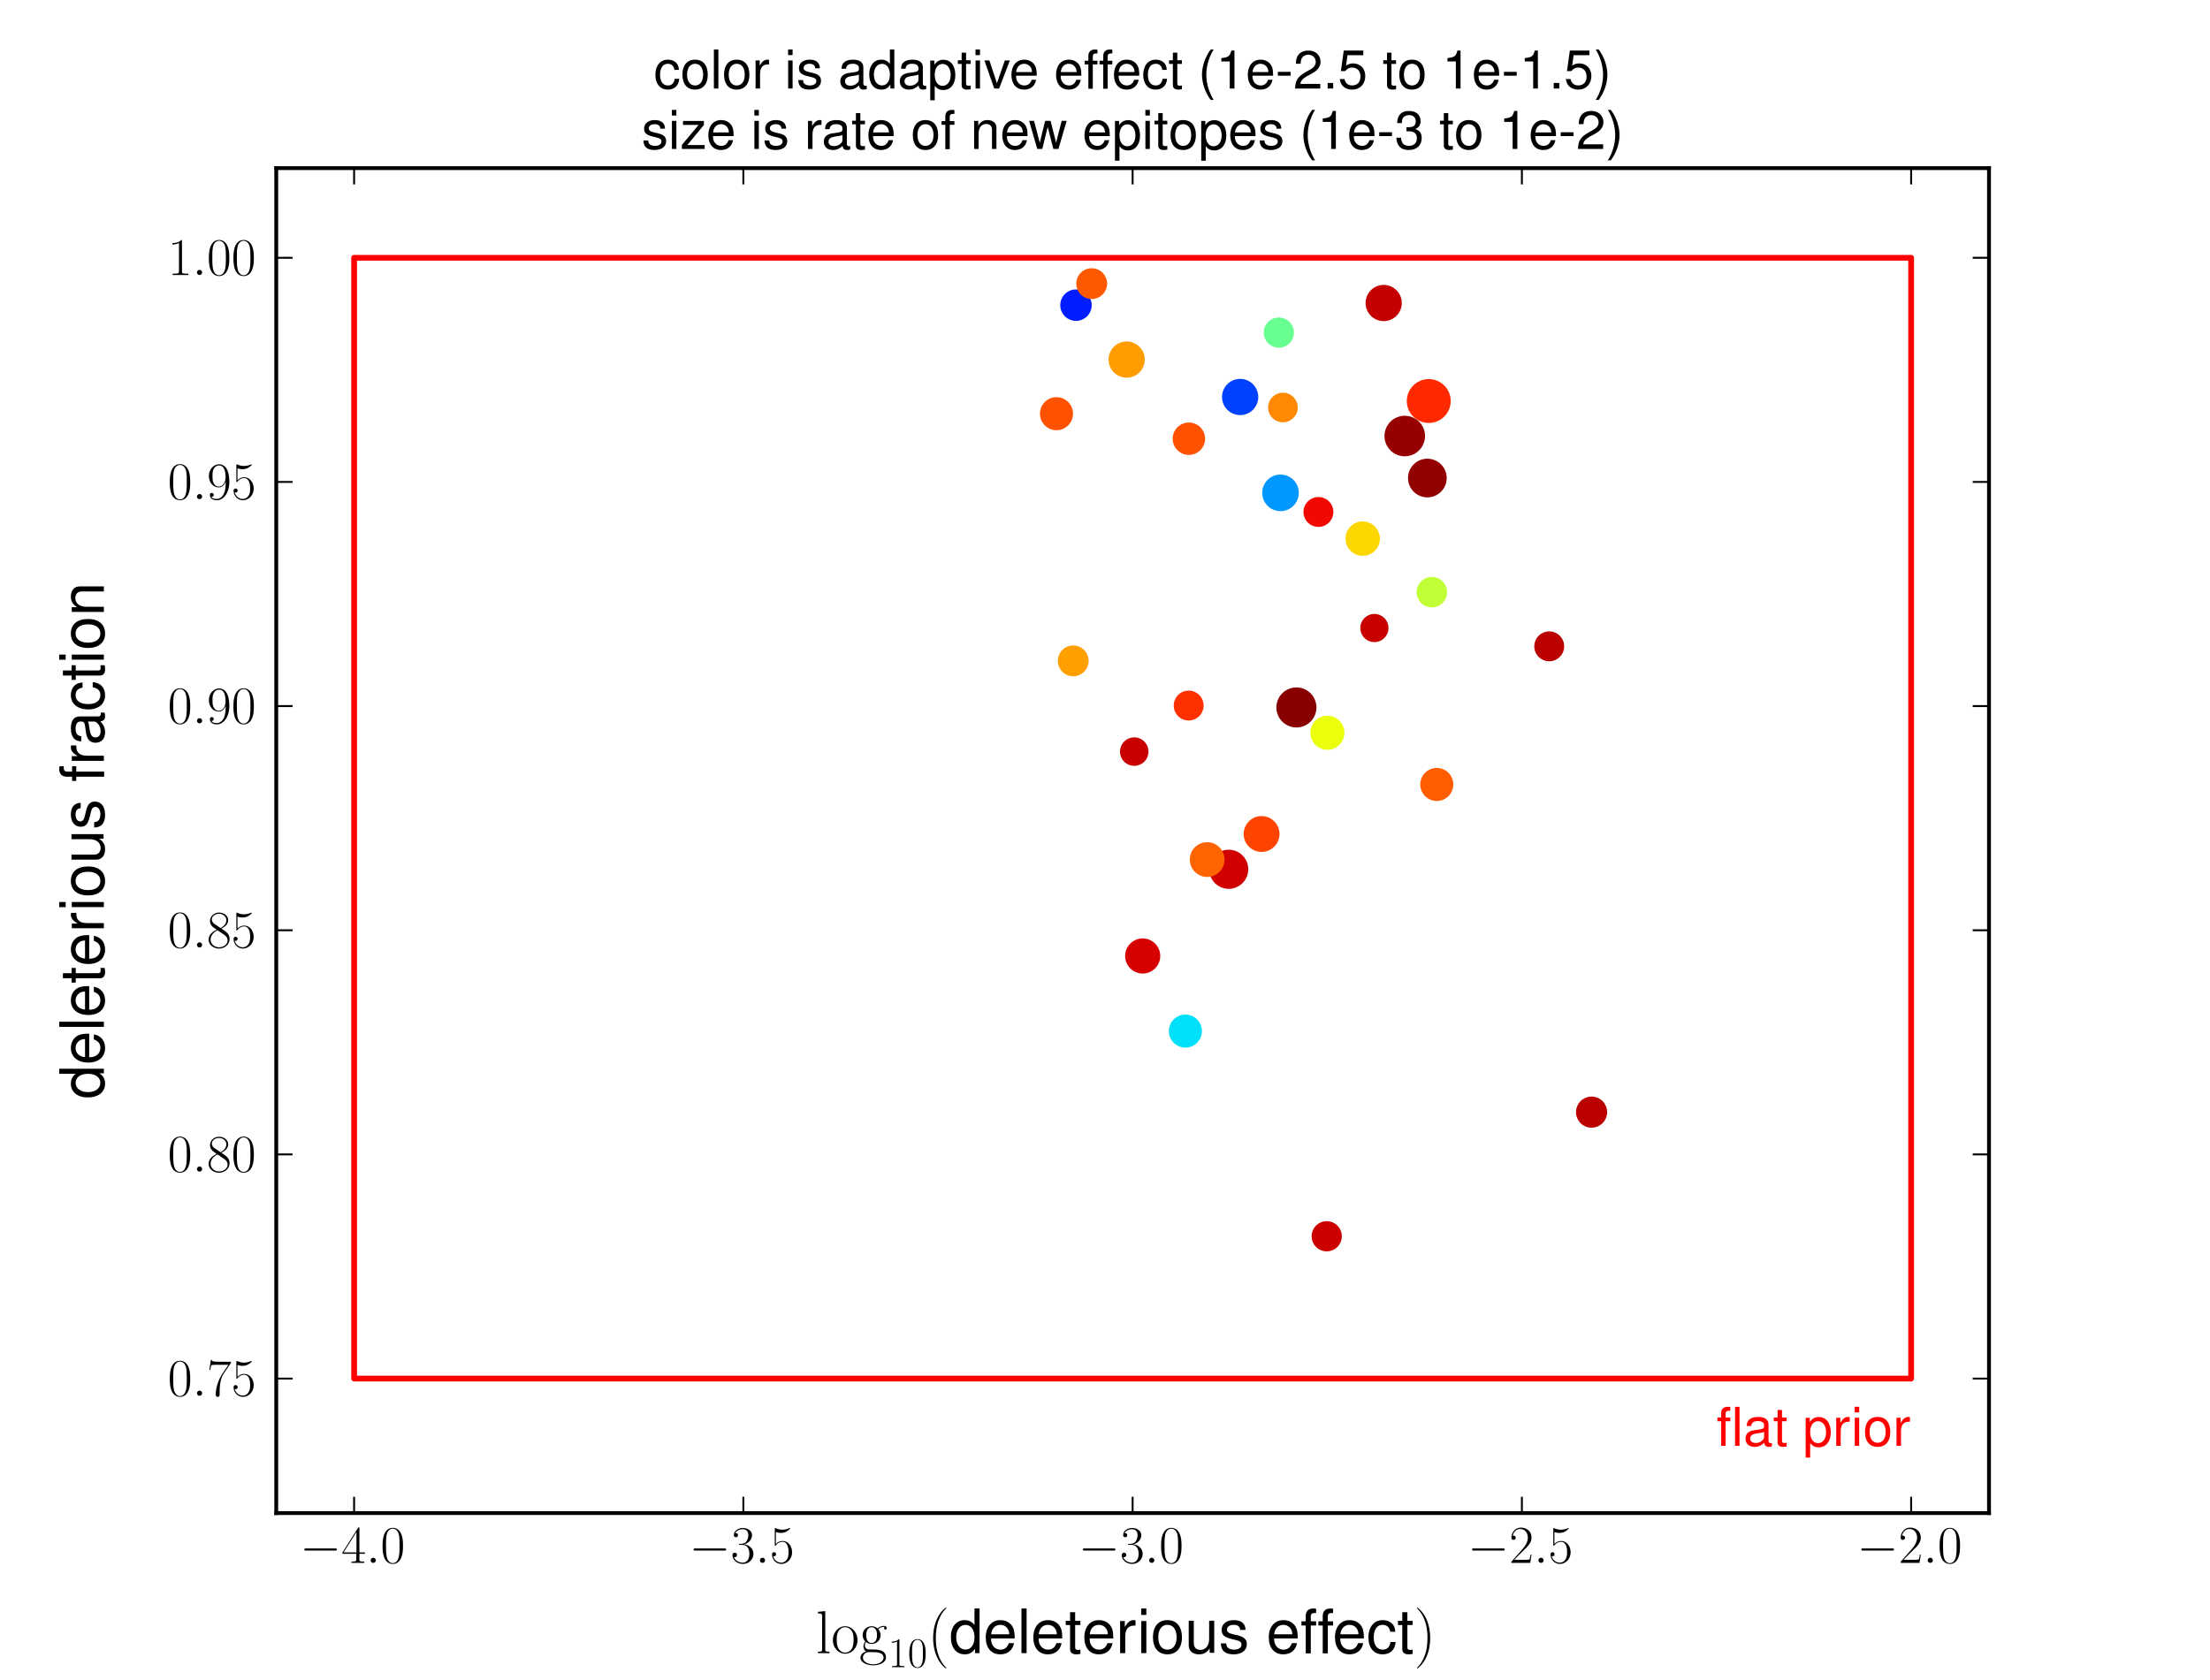 <?xml version="1.0" encoding="utf-8" standalone="no"?>
<!DOCTYPE svg PUBLIC "-//W3C//DTD SVG 1.1//EN"
  "http://www.w3.org/Graphics/SVG/1.1/DTD/svg11.dtd">
<!-- Created with matplotlib (http://matplotlib.org/) -->
<svg height="438pt" version="1.1" viewBox="0 0 576 438" width="576pt" xmlns="http://www.w3.org/2000/svg" xmlns:xlink="http://www.w3.org/1999/xlink">
 <defs>
  <style type="text/css">
*{stroke-linecap:square;stroke-linejoin:round;}
  </style>
 </defs>
 <g id="figure_1">
  <g id="patch_1">
   <path d="
M0 438.3
L576 438.3
L576 0
L0 0
z
" style="fill:#ffffff;"/>
  </g>
  <g id="axes_1">
   <g id="patch_2">
    <path d="
M72 394.47
L518.4 394.47
L518.4 43.83
L72 43.83
z
" style="fill:#ffffff;"/>
   </g>
   <g id="PathCollection_1">
    <defs>
     <path d="
M0 5.223
C1.385 5.223 2.714 4.673 3.693 3.693
C4.673 2.714 5.223 1.385 5.223 0
C5.223 -1.385 4.673 -2.714 3.693 -3.693
C2.714 -4.673 1.385 -5.223 0 -5.223
C-1.385 -5.223 -2.714 -4.673 -3.693 -3.693
C-4.673 -2.714 -5.223 -1.385 -5.223 0
C-5.223 1.385 -4.673 2.714 -3.693 3.693
C-2.714 4.673 -1.385 5.223 0 5.223
z
" id="C0_0_586345e28e"/>
     <path d="
M0 4.785
C1.269 4.785 2.486 4.281 3.384 3.384
C4.281 2.486 4.785 1.269 4.785 0
C4.785 -1.269 4.281 -2.486 3.384 -3.384
C2.486 -4.281 1.269 -4.785 0 -4.785
C-1.269 -4.785 -2.486 -4.281 -3.384 -3.384
C-4.281 -2.486 -4.785 -1.269 -4.785 0
C-4.785 1.269 -4.281 2.486 -3.384 3.384
C-2.486 4.281 -1.269 4.785 0 4.785
z
" id="C0_1_7dac65b4d6"/>
     <path d="
M0 4.722
C1.252 4.722 2.453 4.224 3.339 3.339
C4.224 2.453 4.722 1.252 4.722 0
C4.722 -1.252 4.224 -2.453 3.339 -3.339
C2.453 -4.224 1.252 -4.722 0 -4.722
C-1.252 -4.722 -2.453 -4.224 -3.339 -3.339
C-4.224 -2.453 -4.722 -1.252 -4.722 0
C-4.722 1.252 -4.224 2.453 -3.339 3.339
C-2.453 4.224 -1.252 4.722 0 4.722
z
" id="C0_2_a0a4ad7071"/>
     <path d="
M0 4.6
C1.22 4.6 2.39 4.115 3.253 3.253
C4.115 2.39 4.6 1.22 4.6 0
C4.6 -1.22 4.115 -2.39 3.253 -3.253
C2.39 -4.115 1.22 -4.6 0 -4.6
C-1.22 -4.6 -2.39 -4.115 -3.253 -3.253
C-4.115 -2.39 -4.6 -1.22 -4.6 0
C-4.6 1.22 -4.115 2.39 -3.253 3.253
C-2.39 4.115 -1.22 4.6 0 4.6
z
" id="C0_3_47e1f48e1d"/>
     <path d="
M0 4.542
C1.204 4.542 2.36 4.063 3.211 3.211
C4.063 2.36 4.542 1.204 4.542 0
C4.542 -1.204 4.063 -2.36 3.211 -3.211
C2.36 -4.063 1.204 -4.542 0 -4.542
C-1.204 -4.542 -2.36 -4.063 -3.211 -3.211
C-4.063 -2.36 -4.542 -1.204 -4.542 0
C-4.542 1.204 -4.063 2.36 -3.211 3.211
C-2.36 4.063 -1.204 4.542 0 4.542
z
" id="C0_4_15324f5f11"/>
     <path d="
M0 4.272
C1.133 4.272 2.22 3.822 3.021 3.021
C3.822 2.22 4.272 1.133 4.272 0
C4.272 -1.133 3.822 -2.22 3.021 -3.021
C2.22 -3.822 1.133 -4.272 0 -4.272
C-1.133 -4.272 -2.22 -3.822 -3.021 -3.021
C-3.822 -2.22 -4.272 -1.133 -4.272 0
C-4.272 1.133 -3.822 2.22 -3.021 3.021
C-2.22 3.822 -1.133 4.272 0 4.272
z
" id="C0_5_56b6850264"/>
     <path d="
M0 4.222
C1.12 4.222 2.194 3.777 2.985 2.985
C3.777 2.194 4.222 1.12 4.222 0
C4.222 -1.12 3.777 -2.194 2.985 -2.985
C2.194 -3.777 1.12 -4.222 0 -4.222
C-1.12 -4.222 -2.194 -3.777 -2.985 -2.985
C-3.777 -2.194 -4.222 -1.12 -4.222 0
C-4.222 1.12 -3.777 2.194 -2.985 2.985
C-2.194 3.777 -1.12 4.222 0 4.222
z
" id="C0_6_4e0fa5a96b"/>
     <path d="
M0 4.222
C1.12 4.222 2.194 3.777 2.985 2.985
C3.777 2.194 4.222 1.12 4.222 0
C4.222 -1.12 3.777 -2.194 2.985 -2.985
C2.194 -3.777 1.12 -4.222 0 -4.222
C-1.12 -4.222 -2.194 -3.777 -2.985 -2.985
C-3.777 -2.194 -4.222 -1.12 -4.222 0
C-4.222 1.12 -3.777 2.194 -2.985 2.985
C-2.194 3.777 -1.12 4.222 0 4.222
z
" id="C0_7_4e0fa5a96b"/>
     <path d="
M0 4.222
C1.12 4.222 2.194 3.777 2.985 2.985
C3.777 2.194 4.222 1.12 4.222 0
C4.222 -1.12 3.777 -2.194 2.985 -2.985
C2.194 -3.777 1.12 -4.222 0 -4.222
C-1.12 -4.222 -2.194 -3.777 -2.985 -2.985
C-3.777 -2.194 -4.222 -1.12 -4.222 0
C-4.222 1.12 -3.777 2.194 -2.985 2.985
C-2.194 3.777 -1.12 4.222 0 4.222
z
" id="C0_8_4e0fa5a96b"/>
     <path d="
M0 4.173
C1.107 4.173 2.168 3.733 2.951 2.951
C3.733 2.168 4.173 1.107 4.173 0
C4.173 -1.107 3.733 -2.168 2.951 -2.951
C2.168 -3.733 1.107 -4.173 0 -4.173
C-1.107 -4.173 -2.168 -3.733 -2.951 -2.951
C-3.733 -2.168 -4.173 -1.107 -4.173 0
C-4.173 1.107 -3.733 2.168 -2.951 2.951
C-2.168 3.733 -1.107 4.173 0 4.173
z
" id="C0_9_06cbe166eb"/>
     <path d="
M0 4.077
C1.081 4.077 2.118 3.648 2.883 2.883
C3.648 2.118 4.077 1.081 4.077 0
C4.077 -1.081 3.648 -2.118 2.883 -2.883
C2.118 -3.648 1.081 -4.077 0 -4.077
C-1.081 -4.077 -2.118 -3.648 -2.883 -2.883
C-3.648 -2.118 -4.077 -1.081 -4.077 0
C-4.077 1.081 -3.648 2.118 -2.883 2.883
C-2.118 3.648 -1.081 4.077 0 4.077
z
" id="C0_a_45c227fc1f"/>
     <path d="
M0 4.03
C1.069 4.03 2.094 3.606 2.85 2.85
C3.606 2.094 4.03 1.069 4.03 0
C4.03 -1.069 3.606 -2.094 2.85 -2.85
C2.094 -3.606 1.069 -4.03 0 -4.03
C-1.069 -4.03 -2.094 -3.606 -2.85 -2.85
C-3.606 -2.094 -4.03 -1.069 -4.03 0
C-4.03 1.069 -3.606 2.094 -2.85 2.85
C-2.094 3.606 -1.069 4.03 0 4.03
z
" id="C0_b_54b77f14b7"/>
     <path d="
M0 3.985
C1.057 3.985 2.07 3.565 2.818 2.818
C3.565 2.07 3.985 1.057 3.985 0
C3.985 -1.057 3.565 -2.07 2.818 -2.818
C2.07 -3.565 1.057 -3.985 0 -3.985
C-1.057 -3.985 -2.07 -3.565 -2.818 -2.818
C-3.565 -2.07 -3.985 -1.057 -3.985 0
C-3.985 1.057 -3.565 2.07 -2.818 2.818
C-2.07 3.565 -1.057 3.985 0 3.985
z
" id="C0_c_ad941a72b2"/>
     <path d="
M0 3.94
C1.045 3.94 2.047 3.524 2.786 2.786
C3.524 2.047 3.94 1.045 3.94 0
C3.94 -1.045 3.524 -2.047 2.786 -2.786
C2.047 -3.524 1.045 -3.94 0 -3.94
C-1.045 -3.94 -2.047 -3.524 -2.786 -2.786
C-3.524 -2.047 -3.94 -1.045 -3.94 0
C-3.94 1.045 -3.524 2.047 -2.786 2.786
C-2.047 3.524 -1.045 3.94 0 3.94
z
" id="C0_d_7b9d05d0bb"/>
     <path d="
M0 3.808
C1.01 3.808 1.979 3.407 2.693 2.693
C3.407 1.979 3.808 1.01 3.808 0
C3.808 -1.01 3.407 -1.979 2.693 -2.693
C1.979 -3.407 1.01 -3.808 0 -3.808
C-1.01 -3.808 -1.979 -3.407 -2.693 -2.693
C-3.407 -1.979 -3.808 -1.01 -3.808 0
C-3.808 1.01 -3.407 1.979 -2.693 2.693
C-1.979 3.407 -1.01 3.808 0 3.808
z
" id="C0_e_91f12a110c"/>
     <path d="
M0 3.808
C1.01 3.808 1.979 3.407 2.693 2.693
C3.407 1.979 3.808 1.01 3.808 0
C3.808 -1.01 3.407 -1.979 2.693 -2.693
C1.979 -3.407 1.01 -3.808 0 -3.808
C-1.01 -3.808 -1.979 -3.407 -2.693 -2.693
C-3.407 -1.979 -3.808 -1.01 -3.808 0
C-3.808 1.01 -3.407 1.979 -2.693 2.693
C-1.979 3.407 -1.01 3.808 0 3.808
z
" id="C0_f_91f12a110c"/>
     <path d="
M0 3.808
C1.01 3.808 1.979 3.407 2.693 2.693
C3.407 1.979 3.808 1.01 3.808 0
C3.808 -1.01 3.407 -1.979 2.693 -2.693
C1.979 -3.407 1.01 -3.808 0 -3.808
C-1.01 -3.808 -1.979 -3.407 -2.693 -2.693
C-3.407 -1.979 -3.808 -1.01 -3.808 0
C-3.808 1.01 -3.407 1.979 -2.693 2.693
C-1.979 3.407 -1.01 3.808 0 3.808
z
" id="C0_10_91f12a110c"/>
     <path d="
M0 3.724
C0.988 3.724 1.935 3.332 2.633 2.633
C3.332 1.935 3.724 0.988 3.724 0
C3.724 -0.988 3.332 -1.935 2.633 -2.633
C1.935 -3.332 0.988 -3.724 0 -3.724
C-0.988 -3.724 -1.935 -3.332 -2.633 -2.633
C-3.332 -1.935 -3.724 -0.988 -3.724 0
C-3.724 0.988 -3.332 1.935 -2.633 2.633
C-1.935 3.332 -0.988 3.724 0 3.724
z
" id="C0_11_5be039d2ea"/>
     <path d="
M0 3.601
C0.955 3.601 1.871 3.222 2.547 2.547
C3.222 1.871 3.601 0.955 3.601 0
C3.601 -0.955 3.222 -1.871 2.547 -2.547
C1.871 -3.222 0.955 -3.601 0 -3.601
C-0.955 -3.601 -1.871 -3.222 -2.547 -2.547
C-3.222 -1.871 -3.601 -0.955 -3.601 0
C-3.601 0.955 -3.222 1.871 -2.547 2.547
C-1.871 3.222 -0.955 3.601 0 3.601
z
" id="C0_12_87acd39b4d"/>
     <path d="
M0 3.561
C0.944 3.561 1.85 3.186 2.518 2.518
C3.186 1.85 3.561 0.944 3.561 0
C3.561 -0.944 3.186 -1.85 2.518 -2.518
C1.85 -3.186 0.944 -3.561 0 -3.561
C-0.944 -3.561 -1.85 -3.186 -2.518 -2.518
C-3.186 -1.85 -3.561 -0.944 -3.561 0
C-3.561 0.944 -3.186 1.85 -2.518 2.518
C-1.85 3.186 -0.944 3.561 0 3.561
z
" id="C0_13_85b16aac16"/>
     <path d="
M0 3.522
C0.934 3.522 1.83 3.151 2.491 2.491
C3.151 1.83 3.522 0.934 3.522 0
C3.522 -0.934 3.151 -1.83 2.491 -2.491
C1.83 -3.151 0.934 -3.522 0 -3.522
C-0.934 -3.522 -1.83 -3.151 -2.491 -2.491
C-3.151 -1.83 -3.522 -0.934 -3.522 0
C-3.522 0.934 -3.151 1.83 -2.491 2.491
C-1.83 3.151 -0.934 3.522 0 3.522
z
" id="C0_14_e59b4e1e3e"/>
     <path d="
M0 3.522
C0.934 3.522 1.83 3.151 2.491 2.491
C3.151 1.83 3.522 0.934 3.522 0
C3.522 -0.934 3.151 -1.83 2.491 -2.491
C1.83 -3.151 0.934 -3.522 0 -3.522
C-0.934 -3.522 -1.83 -3.151 -2.491 -2.491
C-3.151 -1.83 -3.522 -0.934 -3.522 0
C-3.522 0.934 -3.151 1.83 -2.491 2.491
C-1.83 3.151 -0.934 3.522 0 3.522
z
" id="C0_15_e59b4e1e3e"/>
     <path d="
M0 3.483
C0.924 3.483 1.81 3.116 2.463 2.463
C3.116 1.81 3.483 0.924 3.483 0
C3.483 -0.924 3.116 -1.81 2.463 -2.463
C1.81 -3.116 0.924 -3.483 0 -3.483
C-0.924 -3.483 -1.81 -3.116 -2.463 -2.463
C-3.116 -1.81 -3.483 -0.924 -3.483 0
C-3.483 0.924 -3.116 1.81 -2.463 2.463
C-1.81 3.116 -0.924 3.483 0 3.483
z
" id="C0_16_c6d40848c7"/>
     <path d="
M0 3.444
C0.913 3.444 1.789 3.081 2.435 2.435
C3.081 1.789 3.444 0.913 3.444 0
C3.444 -0.913 3.081 -1.789 2.435 -2.435
C1.789 -3.081 0.913 -3.444 0 -3.444
C-0.913 -3.444 -1.789 -3.081 -2.435 -2.435
C-3.081 -1.789 -3.444 -0.913 -3.444 0
C-3.444 0.913 -3.081 1.789 -2.435 2.435
C-1.789 3.081 -0.913 3.444 0 3.444
z
" id="C0_17_bde729119b"/>
     <path d="
M0 3.444
C0.913 3.444 1.789 3.081 2.435 2.435
C3.081 1.789 3.444 0.913 3.444 0
C3.444 -0.913 3.081 -1.789 2.435 -2.435
C1.789 -3.081 0.913 -3.444 0 -3.444
C-0.913 -3.444 -1.789 -3.081 -2.435 -2.435
C-3.081 -1.789 -3.444 -0.913 -3.444 0
C-3.444 0.913 -3.081 1.789 -2.435 2.435
C-1.789 3.081 -0.913 3.444 0 3.444
z
" id="C0_18_bde729119b"/>
     <path d="
M0 3.405
C0.903 3.405 1.769 3.047 2.408 2.408
C3.047 1.769 3.405 0.903 3.405 0
C3.405 -0.903 3.047 -1.769 2.408 -2.408
C1.769 -3.047 0.903 -3.405 0 -3.405
C-0.903 -3.405 -1.769 -3.047 -2.408 -2.408
C-3.047 -1.769 -3.405 -0.903 -3.405 0
C-3.405 0.903 -3.047 1.769 -2.408 2.408
C-1.769 3.047 -0.903 3.405 0 3.405
z
" id="C0_19_ab9901e20e"/>
     <path d="
M0 3.405
C0.903 3.405 1.769 3.047 2.408 2.408
C3.047 1.769 3.405 0.903 3.405 0
C3.405 -0.903 3.047 -1.769 2.408 -2.408
C1.769 -3.047 0.903 -3.405 0 -3.405
C-0.903 -3.405 -1.769 -3.047 -2.408 -2.408
C-3.047 -1.769 -3.405 -0.903 -3.405 0
C-3.405 0.903 -3.047 1.769 -2.408 2.408
C-1.769 3.047 -0.903 3.405 0 3.405
z
" id="C0_1a_ab9901e20e"/>
     <path d="
M0 3.405
C0.903 3.405 1.769 3.047 2.408 2.408
C3.047 1.769 3.405 0.903 3.405 0
C3.405 -0.903 3.047 -1.769 2.408 -2.408
C1.769 -3.047 0.903 -3.405 0 -3.405
C-0.903 -3.405 -1.769 -3.047 -2.408 -2.408
C-3.047 -1.769 -3.405 -0.903 -3.405 0
C-3.405 0.903 -3.047 1.769 -2.408 2.408
C-1.769 3.047 -0.903 3.405 0 3.405
z
" id="C0_1b_ab9901e20e"/>
     <path d="
M0 3.368
C0.893 3.368 1.75 3.013 2.381 2.381
C3.013 1.75 3.368 0.893 3.368 0
C3.368 -0.893 3.013 -1.75 2.381 -2.381
C1.75 -3.013 0.893 -3.368 0 -3.368
C-0.893 -3.368 -1.75 -3.013 -2.381 -2.381
C-3.013 -1.75 -3.368 -0.893 -3.368 0
C-3.368 0.893 -3.013 1.75 -2.381 2.381
C-1.75 3.013 -0.893 3.368 0 3.368
z
" id="C0_1c_6e24803740"/>
     <path d="
M0 3.219
C0.854 3.219 1.672 2.88 2.276 2.276
C2.88 1.672 3.219 0.854 3.219 0
C3.219 -0.854 2.88 -1.672 2.276 -2.276
C1.672 -2.88 0.854 -3.219 0 -3.219
C-0.854 -3.219 -1.672 -2.88 -2.276 -2.276
C-2.88 -1.672 -3.219 -0.854 -3.219 0
C-3.219 0.854 -2.88 1.672 -2.276 2.276
C-1.672 2.88 -0.854 3.219 0 3.219
z
" id="C0_1d_6b335158d1"/>
     <path d="
M0 3.182
C0.844 3.182 1.653 2.847 2.25 2.25
C2.847 1.653 3.182 0.844 3.182 0
C3.182 -0.844 2.847 -1.653 2.25 -2.25
C1.653 -2.847 0.844 -3.182 0 -3.182
C-0.844 -3.182 -1.653 -2.847 -2.25 -2.25
C-2.847 -1.653 -3.182 -0.844 -3.182 0
C-3.182 0.844 -2.847 1.653 -2.25 2.25
C-1.653 2.847 -0.844 3.182 0 3.182
z
" id="C0_1e_01270e07b0"/>
    </defs>
    <g clip-path="url(#pbcca78ee25)">
     <use style="fill:#ff2900;stroke:#ff2900;stroke-linecap:butt;" x="372.382" xlink:href="#C0_0_586345e28e" y="104.551"/>
    </g>
    <g clip-path="url(#pbcca78ee25)">
     <use style="fill:#960000;stroke:#960000;stroke-linecap:butt;" x="366.125" xlink:href="#C0_1_7dac65b4d6" y="113.677"/>
    </g>
    <g clip-path="url(#pbcca78ee25)">
     <use style="fill:#890000;stroke:#890000;stroke-linecap:butt;" x="337.889" xlink:href="#C0_2_a0a4ad7071" y="184.437"/>
    </g>
    <g clip-path="url(#pbcca78ee25)">
     <use style="fill:#d10000;stroke:#d10000;stroke-linecap:butt;" x="320.242" xlink:href="#C0_3_47e1f48e1d" y="226.626"/>
    </g>
    <g clip-path="url(#pbcca78ee25)">
     <use style="fill:#920000;stroke:#920000;stroke-linecap:butt;" x="372.018" xlink:href="#C0_4_15324f5f11" y="124.628"/>
    </g>
    <g clip-path="url(#pbcca78ee25)">
     <use style="fill:#0098ff;stroke:#0098ff;stroke-linecap:butt;" x="333.741" xlink:href="#C0_5_56b6850264" y="128.489"/>
    </g>
    <g clip-path="url(#pbcca78ee25)">
     <use style="fill:#c40000;stroke:#c40000;stroke-linecap:butt;" x="360.636" xlink:href="#C0_6_4e0fa5a96b" y="78.999"/>
    </g>
    <g clip-path="url(#pbcca78ee25)">
     <use style="fill:#0040ff;stroke:#0040ff;stroke-linecap:butt;" x="323.226" xlink:href="#C0_7_4e0fa5a96b" y="103.498"/>
    </g>
    <g clip-path="url(#pbcca78ee25)">
     <use style="fill:#ff9c00;stroke:#ff9c00;stroke-linecap:butt;" x="293.643" xlink:href="#C0_8_4e0fa5a96b" y="93.741"/>
    </g>
    <g clip-path="url(#pbcca78ee25)">
     <use style="fill:#ff4300;stroke:#ff4300;stroke-linecap:butt;" x="328.811" xlink:href="#C0_9_06cbe166eb" y="217.43"/>
    </g>
    <g clip-path="url(#pbcca78ee25)">
     <use style="fill:#d60000;stroke:#d60000;stroke-linecap:butt;" x="297.823" xlink:href="#C0_a_45c227fc1f" y="249.23"/>
    </g>
    <g clip-path="url(#pbcca78ee25)">
     <use style="fill:#ff6400;stroke:#ff6400;stroke-linecap:butt;" x="314.629" xlink:href="#C0_b_54b77f14b7" y="224.099"/>
    </g>
    <g clip-path="url(#pbcca78ee25)">
     <use style="fill:#ffd700;stroke:#ffd700;stroke-linecap:butt;" x="355.164" xlink:href="#C0_c_ad941a72b2" y="140.423"/>
    </g>
    <g clip-path="url(#pbcca78ee25)">
     <use style="fill:#ebff0c;stroke:#ebff0c;stroke-linecap:butt;" x="345.955" xlink:href="#C0_d_7b9d05d0bb" y="191.036"/>
    </g>
    <g clip-path="url(#pbcca78ee25)">
     <use style="fill:#ff5d00;stroke:#ff5d00;stroke-linecap:butt;" x="374.475" xlink:href="#C0_e_91f12a110c" y="204.514"/>
    </g>
    <g clip-path="url(#pbcca78ee25)">
     <use style="fill:#00e0fb;stroke:#00e0fb;stroke-linecap:butt;" x="308.953" xlink:href="#C0_f_91f12a110c" y="268.815"/>
    </g>
    <g clip-path="url(#pbcca78ee25)">
     <use style="fill:#ff5200;stroke:#ff5200;stroke-linecap:butt;" x="275.356" xlink:href="#C0_10_91f12a110c" y="107.851"/>
    </g>
    <g clip-path="url(#pbcca78ee25)">
     <use style="fill:#ff5200;stroke:#ff5200;stroke-linecap:butt;" x="309.863" xlink:href="#C0_11_5be039d2ea" y="114.379"/>
    </g>
    <g clip-path="url(#pbcca78ee25)">
     <use style="fill:#001cff;stroke:#001cff;stroke-linecap:butt;" x="280.436" xlink:href="#C0_12_87acd39b4d" y="79.561"/>
    </g>
    <g clip-path="url(#pbcca78ee25)">
     <use style="fill:#bb0000;stroke:#bb0000;stroke-linecap:butt;" x="414.815" xlink:href="#C0_13_85b16aac16" y="289.945"/>
    </g>
    <g clip-path="url(#pbcca78ee25)">
     <use style="fill:#ff9f00;stroke:#ff9f00;stroke-linecap:butt;" x="279.717" xlink:href="#C0_14_e59b4e1e3e" y="172.293"/>
    </g>
    <g clip-path="url(#pbcca78ee25)">
     <use style="fill:#ff5900;stroke:#ff5900;stroke-linecap:butt;" x="284.532" xlink:href="#C0_15_e59b4e1e3e" y="73.945"/>
    </g>
    <g clip-path="url(#pbcca78ee25)">
     <use style="fill:#c1ff36;stroke:#c1ff36;stroke-linecap:butt;" x="373.185" xlink:href="#C0_16_c6d40848c7" y="154.392"/>
    </g>
    <g clip-path="url(#pbcca78ee25)">
     <use style="fill:#cd0000;stroke:#cd0000;stroke-linecap:butt;" x="345.789" xlink:href="#C0_17_bde729119b" y="322.306"/>
    </g>
    <g clip-path="url(#pbcca78ee25)">
     <use style="fill:#66ff90;stroke:#66ff90;stroke-linecap:butt;" x="333.309" xlink:href="#C0_18_bde729119b" y="86.721"/>
    </g>
    <g clip-path="url(#pbcca78ee25)">
     <use style="fill:#bb0000;stroke:#bb0000;stroke-linecap:butt;" x="403.781" xlink:href="#C0_19_ab9901e20e" y="168.502"/>
    </g>
    <g clip-path="url(#pbcca78ee25)">
     <use style="fill:#f10800;stroke:#f10800;stroke-linecap:butt;" x="343.624" xlink:href="#C0_1a_ab9901e20e" y="133.473"/>
    </g>
    <g clip-path="url(#pbcca78ee25)">
     <use style="fill:#ff3000;stroke:#ff3000;stroke-linecap:butt;" x="309.808" xlink:href="#C0_1b_ab9901e20e" y="183.946"/>
    </g>
    <g clip-path="url(#pbcca78ee25)">
     <use style="fill:#ff8900;stroke:#ff8900;stroke-linecap:butt;" x="334.372" xlink:href="#C0_1c_6e24803740" y="106.236"/>
    </g>
    <g clip-path="url(#pbcca78ee25)">
     <use style="fill:#c80000;stroke:#c80000;stroke-linecap:butt;" x="295.62" xlink:href="#C0_1d_6b335158d1" y="195.949"/>
    </g>
    <g clip-path="url(#pbcca78ee25)">
     <use style="fill:#c80000;stroke:#c80000;stroke-linecap:butt;" x="358.215" xlink:href="#C0_1e_01270e07b0" y="163.729"/>
    </g>
   </g>
   <g id="patch_3">
    <path clip-path="url(#pbcca78ee25)" d="
M92.291 359.406
L498.109 359.406
L498.109 67.206
L92.291 67.206
z
" style="fill:none;stroke:#ff0000;stroke-width:1.5;"/>
   </g>
   <g id="matplotlib.axis_1">
    <g id="xtick_1">
     <g id="line2d_1">
      <defs>
       <path d="
M0 0
L0 -4" id="mcb557df647" style="stroke:#000000;stroke-linecap:butt;stroke-width:0.5;"/>
      </defs>
      <g>
       <use style="stroke:#000000;stroke-linecap:butt;stroke-width:0.5;" x="92.291" xlink:href="#mcb557df647" y="394.47"/>
      </g>
     </g>
     <g id="line2d_2">
      <defs>
       <path d="
M0 0
L0 4" id="mdad270ee8e" style="stroke:#000000;stroke-linecap:butt;stroke-width:0.5;"/>
      </defs>
      <g>
       <use style="stroke:#000000;stroke-linecap:butt;stroke-width:0.5;" x="92.291" xlink:href="#mdad270ee8e" y="43.83"/>
      </g>
     </g>
     <g id="text_1">
      <!-- $-4.0$ -->
      <defs>
       <path d="
M65.906 23
C67.594 23 69.406 23 69.406 25
C69.406 27 67.594 27 65.906 27
L11.797 27
C10.094 27 8.297 27 8.297 25
C8.297 23 10.094 23 11.797 23
z
" id="CMSY10-0"/>
       <path d="
M33.594 64.328
C33.594 66.406 33.5 66.5 31.703 66.5
L2 19.594
L2 17
L27.797 17
L27.797 7.141
C27.797 3.5 27.594 2.5 20.594 2.5
L18.703 2.5
L18.703 0
C21.906 0 27.297 0 30.703 0
C34.094 0 39.5 0 42.703 0
L42.703 2.5
L40.797 2.5
C33.797 2.5 33.594 3.5 33.594 7.141
L33.594 17
L43.797 17
L43.797 19.594
L33.594 19.594
z

M28.094 57.766
L28.094 19.594
L4 19.594
z
" id="CMR17-52"/>
       <path d="
M42 31.641
C42 37.75 41.906 48.125 37.703 56.109
C34 63.109 28.094 65.594 22.906 65.594
C18.094 65.594 12 63.406 8.203 56.203
C4.203 48.719 3.797 39.438 3.797 31.641
C3.797 25.953 3.906 17.281 7 9.672
C11.297 -0.609 19 -2 22.906 -2
C27.5 -2 34.5 -0.109 38.594 9.375
C41.594 16.281 42 24.359 42 31.641
M22.906 -0.406
C16.5 -0.406 12.703 5.078 11.297 12.688
C10.203 18.562 10.203 27.156 10.203 32.75
C10.203 40.438 10.203 46.828 11.5 52.922
C13.406 61.391 19 64 22.906 64
C27 64 32.297 61.297 34.203 53.125
C35.5 47.438 35.594 40.734 35.594 32.75
C35.594 26.25 35.594 18.266 34.406 12.375
C32.297 1.484 26.406 -0.406 22.906 -0.406" id="CMR17-48"/>
       <path d="
M18.406 4.797
C18.406 7.688 16 9.672 13.594 9.672
C10.703 9.672 8.703 7.281 8.703 4.891
C8.703 2 11.094 0 13.5 0
C16.406 0 18.406 2.391 18.406 4.797" id="CMMI12-58"/>
      </defs>
      <g transform="translate(78.142 408.621)scale(0.14 -0.14)">
       <use transform="translate(0.0 8.302)scale(0.996)" xlink:href="#CMSY10-0"/>
       <use transform="translate(77.487 8.302)scale(0.996)" xlink:href="#CMR17-52"/>
       <use transform="translate(123.178 8.302)scale(0.996)" xlink:href="#CMMI12-58"/>
       <use transform="translate(150.275 8.302)scale(0.996)" xlink:href="#CMR17-48"/>
      </g>
     </g>
    </g>
    <g id="xtick_2">
     <g id="line2d_3">
      <g>
       <use style="stroke:#000000;stroke-linecap:butt;stroke-width:0.5;" x="193.745" xlink:href="#mcb557df647" y="394.47"/>
      </g>
     </g>
     <g id="line2d_4">
      <g>
       <use style="stroke:#000000;stroke-linecap:butt;stroke-width:0.5;" x="193.745" xlink:href="#mdad270ee8e" y="43.83"/>
      </g>
     </g>
     <g id="text_2">
      <!-- $-3.5$ -->
      <defs>
       <path d="
M22.094 33.703
C31 33.703 34.906 25.969 34.906 17.031
C34.906 5 28.5 0.391 22.703 0.391
C17.406 0.391 8.797 3.031 6.094 10.828
C6.594 10.625 7.094 10.625 7.594 10.625
C10 10.625 11.797 12.219 11.797 14.812
C11.797 17.703 9.594 19 7.594 19
C5.906 19 3.297 18.203 3.297 14.469
C3.297 5.234 12.297 -2 22.906 -2
C34 -2 42.5 6.719 42.5 16.953
C42.5 26.672 34.5 33.688 25 34.797
C32.594 36.375 39.906 43.062 39.906 52.016
C39.906 59.688 32 65.297 23 65.297
C13.906 65.297 5.906 59.828 5.906 52.016
C5.906 48.594 8.5 48 9.797 48
C11.906 48 13.703 49.297 13.703 51.891
C13.703 54.469 11.906 55.766 9.797 55.766
C9.406 55.766 8.906 55.766 8.5 55.562
C11.406 61.859 19.297 63 22.797 63
C26.297 63 32.906 61.328 32.906 51.875
C32.906 49.109 32.5 44.188 29.094 39.844
C26.094 36 22.703 36 19.406 35.594
C18.906 35.594 16.594 35.594 16.203 35.594
C15.5 35.484 15.094 35.391 15.094 34.594
C15.094 33.812 15.203 33.703 17.203 33.703
z
" id="CMR17-51"/>
       <path d="
M11.406 57.688
C12.406 57.281 16.5 56 20.703 56
C30 56 35.094 61.016 38 63.922
C38 64.734 38 65.25 37.406 65.25
C37.297 65.25 37.094 65.25 36.297 64.828
C32.797 63.312 28.703 62.078 23.703 62.078
C20.703 62.078 16.203 62.5 11.297 64.734
C10.203 65.25 10 65.25 9.906 65.25
C9.406 65.25 9.297 65.141 9.297 63.156
L9.297 34.281
C9.297 32.5 9.297 32 10.297 32
C10.797 32 11 32.203 11.5 32.906
C14.703 37.484 19.094 39.406 24.094 39.406
C27.594 39.406 35.094 37.219 35.094 20.141
C35.094 16.953 35.094 11.172 32.094 6.578
C29.594 2.484 25.703 0.391 21.406 0.391
C14.797 0.391 8.094 5 6.297 12.719
C6.703 12.609 7.5 12.422 7.906 12.422
C9.203 12.422 11.703 13.125 11.703 16.219
C11.703 18.906 9.797 20 7.906 20
C5.594 20 4.094 18.594 4.094 15.797
C4.094 7.094 11 -2 21.594 -2
C31.906 -2 41.703 6.875 41.703 19.75
C41.703 31.719 33.906 41 24.203 41
C19.094 41 14.797 39.094 11.406 35.453
z
" id="CMR17-53"/>
      </defs>
      <g transform="translate(179.596 408.621)scale(0.14 -0.14)">
       <use transform="translate(0.0 8.302)scale(0.996)" xlink:href="#CMSY10-0"/>
       <use transform="translate(77.487 8.302)scale(0.996)" xlink:href="#CMR17-51"/>
       <use transform="translate(123.178 8.302)scale(0.996)" xlink:href="#CMMI12-58"/>
       <use transform="translate(150.275 8.302)scale(0.996)" xlink:href="#CMR17-53"/>
      </g>
     </g>
    </g>
    <g id="xtick_3">
     <g id="line2d_5">
      <g>
       <use style="stroke:#000000;stroke-linecap:butt;stroke-width:0.5;" x="295.2" xlink:href="#mcb557df647" y="394.47"/>
      </g>
     </g>
     <g id="line2d_6">
      <g>
       <use style="stroke:#000000;stroke-linecap:butt;stroke-width:0.5;" x="295.2" xlink:href="#mdad270ee8e" y="43.83"/>
      </g>
     </g>
     <g id="text_3">
      <!-- $-3.0$ -->
      <g transform="translate(281.051 408.621)scale(0.14 -0.14)">
       <use transform="translate(0.0 8.302)scale(0.996)" xlink:href="#CMSY10-0"/>
       <use transform="translate(77.487 8.302)scale(0.996)" xlink:href="#CMR17-51"/>
       <use transform="translate(123.178 8.302)scale(0.996)" xlink:href="#CMMI12-58"/>
       <use transform="translate(150.275 8.302)scale(0.996)" xlink:href="#CMR17-48"/>
      </g>
     </g>
    </g>
    <g id="xtick_4">
     <g id="line2d_7">
      <g>
       <use style="stroke:#000000;stroke-linecap:butt;stroke-width:0.5;" x="396.655" xlink:href="#mcb557df647" y="394.47"/>
      </g>
     </g>
     <g id="line2d_8">
      <g>
       <use style="stroke:#000000;stroke-linecap:butt;stroke-width:0.5;" x="396.655" xlink:href="#mdad270ee8e" y="43.83"/>
      </g>
     </g>
     <g id="text_4">
      <!-- $-2.5$ -->
      <defs>
       <path d="
M41.703 15.453
L39.906 15.453
C38.906 8.375 38.094 7.172 37.703 6.562
C37.203 5.766 30 5.766 28.594 5.766
L9.406 5.766
C13 9.672 20 16.75 28.5 24.953
C34.594 30.734 41.703 37.531 41.703 47.422
C41.703 59.219 32.297 66 21.797 66
C10.797 66 4.094 56.312 4.094 47.344
C4.094 43.438 7 42.938 8.203 42.938
C9.203 42.938 12.203 43.547 12.203 47.031
C12.203 50.109 9.594 51 8.203 51
C7.594 51 7 50.906 6.594 50.703
C8.5 59.219 14.297 63.406 20.406 63.406
C29.094 63.406 34.797 56.516 34.797 47.422
C34.797 38.734 29.703 31.25 24 24.75
L4.094 2.281
L4.094 0
L39.297 0
z
" id="CMR17-50"/>
      </defs>
      <g transform="translate(382.505 408.621)scale(0.14 -0.14)">
       <use transform="translate(0.0 8.302)scale(0.996)" xlink:href="#CMSY10-0"/>
       <use transform="translate(77.487 8.302)scale(0.996)" xlink:href="#CMR17-50"/>
       <use transform="translate(123.178 8.302)scale(0.996)" xlink:href="#CMMI12-58"/>
       <use transform="translate(150.275 8.302)scale(0.996)" xlink:href="#CMR17-53"/>
      </g>
     </g>
    </g>
    <g id="xtick_5">
     <g id="line2d_9">
      <g>
       <use style="stroke:#000000;stroke-linecap:butt;stroke-width:0.5;" x="498.109" xlink:href="#mcb557df647" y="394.47"/>
      </g>
     </g>
     <g id="line2d_10">
      <g>
       <use style="stroke:#000000;stroke-linecap:butt;stroke-width:0.5;" x="498.109" xlink:href="#mdad270ee8e" y="43.83"/>
      </g>
     </g>
     <g id="text_5">
      <!-- $-2.0$ -->
      <g transform="translate(483.96 408.621)scale(0.14 -0.14)">
       <use transform="translate(0.0 8.302)scale(0.996)" xlink:href="#CMSY10-0"/>
       <use transform="translate(77.487 8.302)scale(0.996)" xlink:href="#CMR17-50"/>
       <use transform="translate(123.178 8.302)scale(0.996)" xlink:href="#CMMI12-58"/>
       <use transform="translate(150.275 8.302)scale(0.996)" xlink:href="#CMR17-48"/>
      </g>
     </g>
    </g>
    <g id="text_6">
     <!-- $\log_{10}( \text{deleterious effect} )$ -->
     <defs>
      <path d="
M48.203 0.516
L48.203 53
L39.906 53
L39.906 23.109
C39.906 12.344 34.297 5.312 25.594 5.312
C19 5.312 14.797 9.328 14.797 15.672
L14.797 53
L6.5 53
L6.5 12.375
C6.5 3.625 13 -2 23.203 -2
C30.906 -2 35.797 0.703 40.703 7.625
L40.703 0.516
z
" id="Nimbus_Sans_L_Regular-117"/>
      <path d="
M47.094 34.938
C46.703 40.031 45.594 43.328 43.594 46.219
C40 51.109 33.703 54 26.406 54
C12.297 54 3.094 42.844 3.094 25.5
C3.094 8.656 12.094 -2 26.297 -2
C38.797 -2 46.703 5.469 47.703 18.234
L39.297 18.234
C37.906 9.875 33.594 5.703 26.5 5.703
C17.297 5.703 11.797 13.172 11.797 25.5
C11.797 38.531 17.203 46.281 26.297 46.281
C33.297 46.281 37.703 42.203 38.703 34.938
z
" id="Nimbus_Sans_L_Regular-99"/>
      <path d="
M25.406 52.812
L16.797 52.812
L16.797 67
L8.5 67
L8.5 52.812
L1.406 52.812
L1.406 46
L8.5 46
L8.5 6.312
C8.5 1 12.094 -2 18.594 -2
C20.594 -2 22.594 -1.812 25.406 -1.297
L25.406 5.719
C24.297 5.406 23 5.312 21.406 5.312
C17.797 5.312 16.797 6.312 16.797 10.016
L16.797 46
L25.406 46
z
" id="Nimbus_Sans_L_Regular-116"/>
      <path d="
M25.797 52
L17.094 52
L17.094 60.25
C17.094 63.781 19.094 65.594 22.906 65.594
C23.594 65.594 23.906 65.594 25.797 65.594
L25.797 72.5
C23.906 72.906 22.797 73 21.094 73
C13.406 73 8.797 68.562 8.797 60.984
L8.797 52
L1.797 52
L1.797 45.188
L8.797 45.188
L8.797 -0.406
L17.094 -0.406
L17.094 45.188
L25.797 45.188
z
" id="Nimbus_Sans_L_Regular-102"/>
      <path d="
M15.297 68.688
L3.406 67.594
L3.406 65
C9.297 65 10.203 64.406 10.203 59.641
L10.203 6.656
C10.203 2.875 9.797 2.391 3.406 2.391
L3.406 -0.203
C5.797 0 10.203 0 12.703 0
C15.297 0 19.703 0 22.094 -0.203
L22.094 2.391
C15.703 2.391 15.297 2.781 15.297 6.656
z
" id="CMR17-108"/>
      <path d="
M26.297 24.672
C26.297 31.844 25.594 43.984 19.594 56.828
C14.797 67.188 6.594 74.453 5.406 74.453
C5.094 74.453 4.703 74.344 4.703 73.844
C4.703 73.656 4.797 73.547 4.906 73.344
C9.703 68.375 21.906 55.734 21.906 24.781
C21.906 -6.281 9.797 -18.922 4.906 -23.906
C4.797 -24.094 4.703 -24.203 4.703 -24.391
C4.703 -24.891 5.094 -25 5.406 -25
C6.5 -25 15 -17.625 19.906 -6.672
C24.906 4.375 26.297 15.125 26.297 24.672" id="CMR17-41"/>
      <path d="
M30.594 -24.391
C30.594 -24.297 30.594 -24.094 30.297 -23.797
C25.703 -19.125 13.406 -6.375 13.406 24.688
C13.406 55.75 25.5 68.391 30.406 73.359
C30.406 73.469 30.594 73.672 30.594 73.953
C30.594 74.25 30.297 74.453 29.906 74.453
C28.797 74.453 20.297 67.078 15.406 56.125
C10.406 45.078 9 34.328 9 24.781
C9 17.609 9.703 5.469 15.703 -7.375
C20.5 -17.734 28.703 -25 29.906 -25
C30.406 -25 30.594 -24.797 30.594 -24.391" id="CMR17-40"/>
      <path d="
M15.203 73
L6.797 73
L6.797 -0.031
L15.203 -0.031
z
" id="Nimbus_Sans_L_Regular-108"/>
      <path d="
M11.094 18.188
C13 16.688 16.297 15 20.297 15
C28.203 15 35 21.203 35 29.5
C35 32.094 34.203 36.094 31.203 39.203
C34 42.062 38.094 43 40.406 43
C40.797 43 41.406 43 41.906 42.766
C41.5 42.672 40.594 42.281 40.594 40.734
C40.594 39.484 41.5 38.609 42.797 38.609
C44.297 38.609 45.094 39.578 45.094 40.844
C45.094 42.672 43.594 44.594 40.406 44.594
C36.406 44.594 32.906 42.781 30.094 40.312
C27.094 43.016 23.5 44 20.297 44
C12.406 44 5.594 37.797 5.594 29.5
C5.594 23.781 8.906 20.188 9.906 19.188
C6.906 15.688 6.906 11.609 6.906 11.109
C6.906 8.516 7.906 4.719 11.297 2.625
C6.094 1.328 2 -2.641 2 -7.594
C2 -14.734 11.5 -20 22.906 -20
C33.906 -20 43.797 -14.938 43.797 -7.484
C43.797 6 29 6 21.297 6
C19 6 14.906 6 14.406 6.109
C11.297 6.609 9.203 9.406 9.203 12.891
C9.203 13.781 9.203 16 11.094 18.188
M20.297 16.688
C11.5 16.688 11.5 27.5 11.5 29.516
C11.5 31.5 11.5 42.312 20.297 42.312
C29.094 42.312 29.094 31.5 29.094 29.516
C29.094 27.5 29.094 16.688 20.297 16.688
M22.906 -18.297
C12.906 -18.297 6 -13.047 6 -7.594
C6 -4.516 7.703 -1.641 9.906 -0.062
C12.406 1.625 13.406 1.625 20.203 1.625
C28.406 1.625 39.797 1.625 39.797 -7.594
C39.797 -13.047 32.906 -18.297 22.906 -18.297" id="CMR17-103"/>
      <path d="
M43.094 21.188
C43.094 34 33.797 44 22.906 44
C12 44 2.703 34 2.703 21.188
C2.703 8.609 12 -1 22.906 -1
C33.797 -1 43.094 8.609 43.094 21.188
M22.906 0.797
C18.203 0.797 14.203 3.594 11.906 7.5
C9.406 11.984 9.094 17.594 9.094 22
C9.094 26.203 9.297 31.406 11.906 35.906
C13.906 39.203 17.797 42.406 22.906 42.406
C27.406 42.406 31.203 39.906 33.594 36.406
C36.703 31.703 36.703 25.109 36.703 22
C36.703 18.094 36.5 12.109 33.797 7.297
C31 2.703 26.703 0.797 22.906 0.797" id="CMR17-111"/>
      <path d="
M15 52.484
L6.703 52.484
L6.703 0
L15 0
z

M15 73
L6.594 73
L6.594 62.484
L15 62.484
z
" id="Nimbus_Sans_L_Regular-105"/>
      <path d="
M26.594 63.312
C26.594 65.406 26.5 65.5 25.094 65.5
C21.203 61.188 15.297 59.797 9.703 59.797
C9.406 59.797 8.906 59.797 8.797 59.5
C8.703 59.297 8.703 59.094 8.703 57
C11.797 57 17 57.594 21 59.984
L21 7.203
C21 3.688 20.797 2.5 12.203 2.5
L9.203 2.5
L9.203 0
C14 0 19 0 23.797 0
C28.594 0 33.594 0 38.406 0
L38.406 2.5
L35.406 2.5
C26.797 2.5 26.594 3.594 26.594 7.156
z
" id="CMR17-49"/>
      <path d="
M27.203 54
C12.5 54 3.594 43.531 3.594 26
C3.594 8.453 12.406 -2 27.297 -2
C42 -2 51 8.453 51 25.594
C51 43.641 42.297 54 27.203 54
M27.297 46.281
C36.703 46.281 42.297 38.625 42.297 25.703
C42.297 13.453 36.5 5.703 27.297 5.703
C18 5.703 12.297 13.359 12.297 26
C12.297 38.531 18 46.281 27.297 46.281" id="Nimbus_Sans_L_Regular-111"/>
      <path d="
M51.297 24
C51.297 31.875 50.703 36.594 49.203 40.422
C45.797 48.875 37.797 54 28 54
C13.406 54 4 42.844 4 25.703
C4 8.547 13.094 -2 27.797 -2
C39.797 -2 48.094 4.875 50.203 16.375
L41.797 16.375
C39.5 9.359 34.797 5.703 28.094 5.703
C22.797 5.703 18.297 8.141 15.5 12.609
C13.5 15.656 12.797 18.719 12.703 24
z

M12.906 30.812
C13.594 40.188 19.5 46.281 27.906 46.281
C36.094 46.281 42.406 39.703 42.406 31.406
C42.406 31.203 42.406 31.016 42.297 30.812
z
" id="Nimbus_Sans_L_Regular-101"/>
      <path d="
M49.5 73
L41.203 73
L41.203 45.891
C37.703 51.188 32.094 54 25.094 54
C11.5 54 2.594 43.141 2.594 26.484
C2.594 8.844 11.297 -2 25.406 -2
C32.594 -2 37.594 0.703 42.094 7.203
L42.094 -0.031
L49.5 -0.031
z

M26.5 46.188
C35.5 46.188 41.203 38.234 41.203 25.797
C41.203 13.766 35.406 5.812 26.594 5.812
C17.406 5.812 11.297 13.859 11.297 26
C11.297 38.125 17.406 46.188 26.5 46.188" id="Nimbus_Sans_L_Regular-100"/>
      <path d="
M6.906 52.484
L6.906 0
L15.297 0
L15.297 27.25
C15.297 34.766 17.203 39.672 21.203 42.578
C23.797 44.484 26.297 45.078 32.094 45.078
L32.094 53.703
C30.703 53.891 30 54 28.906 54
C23.5 54 19.406 50.781 14.594 42.969
L14.594 52.484
z
" id="Nimbus_Sans_L_Regular-114"/>
      <path d="
M43.797 37.922
C43.703 48.203 36.906 54 24.797 54
C12.594 54 4.703 47.719 4.703 38.062
C4.703 29.891 8.906 26.016 21.297 23.031
L29.094 21.141
C34.906 19.734 37.203 17.656 37.203 13.875
C37.203 9 32.297 5.703 25 5.703
C20.5 5.703 16.703 7 14.594 9.188
C13.297 10.688 12.703 12.172 12.203 15.844
L3.406 15.844
C3.797 3.766 10.594 -2 24.297 -2
C37.5 -2 45.906 4.453 45.906 14.516
C45.906 22.281 41.5 26.578 31.094 29.062
L23.094 30.953
C16.297 32.531 13.406 34.734 13.406 38.406
C13.406 43.188 17.703 46.281 24.5 46.281
C31.203 46.281 34.797 43.391 35 37.922
z
" id="Nimbus_Sans_L_Regular-115"/>
     </defs>
     <g transform="translate(212.65 434.955)scale(0.16 -0.16)">
      <use transform="translate(0.0 24.823)scale(0.996)" xlink:href="#CMR17-108"/>
      <use transform="translate(24.871 24.823)scale(0.996)" xlink:href="#CMR17-111"/>
      <use transform="translate(70.562 24.823)scale(0.996)" xlink:href="#CMR17-103"/>
      <use transform="translate(117.553 1.958)scale(0.697)" xlink:href="#CMR17-49"/>
      <use transform="translate(149.536 1.958)scale(0.697)" xlink:href="#CMR17-48"/>
      <use transform="translate(182.018 24.823)scale(0.996)" xlink:href="#CMR17-40"/>
      <use transform="translate(217.298 24.823)scale(0.996)" xlink:href="#Nimbus_Sans_L_Regular-100"/>
      <use transform="translate(272.69 24.823)scale(0.996)" xlink:href="#Nimbus_Sans_L_Regular-101"/>
      <use transform="translate(328.082 24.823)scale(0.996)" xlink:href="#Nimbus_Sans_L_Regular-108"/>
      <use transform="translate(350.199 24.823)scale(0.996)" xlink:href="#Nimbus_Sans_L_Regular-101"/>
      <use transform="translate(405.59 24.823)scale(0.996)" xlink:href="#Nimbus_Sans_L_Regular-116"/>
      <use transform="translate(433.285 24.823)scale(0.996)" xlink:href="#Nimbus_Sans_L_Regular-101"/>
      <use transform="translate(488.677 24.823)scale(0.996)" xlink:href="#Nimbus_Sans_L_Regular-114"/>
      <use transform="translate(523.346 24.823)scale(0.996)" xlink:href="#Nimbus_Sans_L_Regular-105"/>
      <use transform="translate(545.462 24.823)scale(0.996)" xlink:href="#Nimbus_Sans_L_Regular-111"/>
      <use transform="translate(600.854 24.823)scale(0.996)" xlink:href="#Nimbus_Sans_L_Regular-117"/>
      <use transform="translate(656.246 24.823)scale(0.996)" xlink:href="#Nimbus_Sans_L_Regular-115"/>
      <use transform="translate(733.754 24.823)scale(0.996)" xlink:href="#Nimbus_Sans_L_Regular-101"/>
      <use transform="translate(789.146 24.823)scale(0.996)" xlink:href="#Nimbus_Sans_L_Regular-102"/>
      <use transform="translate(816.841 24.823)scale(0.996)" xlink:href="#Nimbus_Sans_L_Regular-102"/>
      <use transform="translate(841.549 24.823)scale(0.996)" xlink:href="#Nimbus_Sans_L_Regular-101"/>
      <use transform="translate(896.941 24.823)scale(0.996)" xlink:href="#Nimbus_Sans_L_Regular-99"/>
      <use transform="translate(946.754 24.823)scale(0.996)" xlink:href="#Nimbus_Sans_L_Regular-116"/>
      <use transform="translate(974.45 24.823)scale(0.996)" xlink:href="#CMR17-41"/>
     </g>
    </g>
   </g>
   <g id="matplotlib.axis_2">
    <g id="ytick_1">
     <g id="line2d_11">
      <defs>
       <path d="
M0 0
L4 0" id="mc8fcea1516" style="stroke:#000000;stroke-linecap:butt;stroke-width:0.5;"/>
      </defs>
      <g>
       <use style="stroke:#000000;stroke-linecap:butt;stroke-width:0.5;" x="72.0" xlink:href="#mc8fcea1516" y="359.406"/>
      </g>
     </g>
     <g id="line2d_12">
      <defs>
       <path d="
M0 0
L-4 0" id="m0d5b0a6425" style="stroke:#000000;stroke-linecap:butt;stroke-width:0.5;"/>
      </defs>
      <g>
       <use style="stroke:#000000;stroke-linecap:butt;stroke-width:0.5;" x="518.4" xlink:href="#m0d5b0a6425" y="359.406"/>
      </g>
     </g>
     <g id="text_7">
      <!-- $0.75$ -->
      <defs>
       <path d="
M45.094 61.578
L45.094 63.766
L21.594 63.766
C9.906 63.766 9.703 65.078 9.297 67
L7.5 67
L4.594 48.344
L6.406 48.344
C6.703 50.234 7.406 55.312 8.594 57.203
C9.203 58 16.594 58 18.297 58
L40.297 58
L29.203 41.578
C21.797 30.531 16.703 15.609 16.703 2.578
C16.703 1.391 16.703 -2 20.297 -2
C23.906 -2 23.906 1.391 23.906 2.672
L23.906 7.266
C23.906 23.562 26.703 34.312 31.297 41.188
z
" id="CMR17-55"/>
      </defs>
      <g transform="translate(43.721 363.9)scale(0.14 -0.14)">
       <use transform="scale(0.996)" xlink:href="#CMR17-48"/>
       <use transform="translate(45.69 0.0)scale(0.996)" xlink:href="#CMMI12-58"/>
       <use transform="translate(72.788 0.0)scale(0.996)" xlink:href="#CMR17-55"/>
       <use transform="translate(118.478 0.0)scale(0.996)" xlink:href="#CMR17-53"/>
      </g>
     </g>
    </g>
    <g id="ytick_2">
     <g id="line2d_13">
      <g>
       <use style="stroke:#000000;stroke-linecap:butt;stroke-width:0.5;" x="72.0" xlink:href="#mc8fcea1516" y="300.966"/>
      </g>
     </g>
     <g id="line2d_14">
      <g>
       <use style="stroke:#000000;stroke-linecap:butt;stroke-width:0.5;" x="518.4" xlink:href="#m0d5b0a6425" y="300.966"/>
      </g>
     </g>
     <g id="text_8">
      <!-- $0.80$ -->
      <defs>
       <path d="
M27.203 35.375
C33.5 38.562 39.906 43.328 39.906 50.984
C39.906 60.031 31.094 65.297 23 65.297
C13.906 65.297 5.906 58.734 5.906 49.688
C5.906 47.203 6.5 42.922 10.406 39.141
C11.406 38.156 15.594 35.172 18.297 33.281
C13.797 30.984 3.297 25.531 3.297 14.594
C3.297 4.359 13.094 -2 22.797 -2
C33.5 -2 42.5 5.656 42.5 15.797
C42.5 24.844 36.406 29.031 32.406 31.703
z

M14.094 44.125
C13.297 44.625 9.297 47.703 9.297 52.375
C9.297 58.438 15.594 63 22.797 63
C30.703 63 36.5 57.453 36.5 50.984
C36.5 41.734 26.094 36.469 25.594 36.469
C25.5 36.469 25.406 36.469 24.594 37.078
z

M32.5 23.734
C34 22.641 38.797 19.375 38.797 13.297
C38.797 5.953 31.406 0.391 23 0.391
C13.906 0.391 7 6.844 7 14.688
C7 22.547 13.094 29.094 20 32.188
z
" id="CMR17-56"/>
      </defs>
      <g transform="translate(43.721 305.46)scale(0.14 -0.14)">
       <use transform="scale(0.996)" xlink:href="#CMR17-48"/>
       <use transform="translate(45.69 0.0)scale(0.996)" xlink:href="#CMMI12-58"/>
       <use transform="translate(72.788 0.0)scale(0.996)" xlink:href="#CMR17-56"/>
       <use transform="translate(118.478 0.0)scale(0.996)" xlink:href="#CMR17-48"/>
      </g>
     </g>
    </g>
    <g id="ytick_3">
     <g id="line2d_15">
      <g>
       <use style="stroke:#000000;stroke-linecap:butt;stroke-width:0.5;" x="72.0" xlink:href="#mc8fcea1516" y="242.526"/>
      </g>
     </g>
     <g id="line2d_16">
      <g>
       <use style="stroke:#000000;stroke-linecap:butt;stroke-width:0.5;" x="518.4" xlink:href="#m0d5b0a6425" y="242.526"/>
      </g>
     </g>
     <g id="text_9">
      <!-- $0.85$ -->
      <g transform="translate(43.721 247.02)scale(0.14 -0.14)">
       <use transform="scale(0.996)" xlink:href="#CMR17-48"/>
       <use transform="translate(45.69 0.0)scale(0.996)" xlink:href="#CMMI12-58"/>
       <use transform="translate(72.788 0.0)scale(0.996)" xlink:href="#CMR17-56"/>
       <use transform="translate(118.478 0.0)scale(0.996)" xlink:href="#CMR17-53"/>
      </g>
     </g>
    </g>
    <g id="ytick_4">
     <g id="line2d_17">
      <g>
       <use style="stroke:#000000;stroke-linecap:butt;stroke-width:0.5;" x="72.0" xlink:href="#mc8fcea1516" y="184.086"/>
      </g>
     </g>
     <g id="line2d_18">
      <g>
       <use style="stroke:#000000;stroke-linecap:butt;stroke-width:0.5;" x="518.4" xlink:href="#m0d5b0a6425" y="184.086"/>
      </g>
     </g>
     <g id="text_10">
      <!-- $0.90$ -->
      <defs>
       <path d="
M35.203 29.125
C35.203 7.25 26.094 0.484 18.594 0.484
C16.297 0.484 10.703 0.484 8.406 4.594
C11 4.188 12.906 5.578 12.906 8.094
C12.906 10.812 10.703 11.703 9.297 11.703
C8.406 11.703 5.703 11.297 5.703 7.906
C5.703 1.109 11.594 -2 18.797 -2
C30.297 -2 42 10.531 42 32.391
C42 59.641 30.797 65.297 23.203 65.297
C13.297 65.297 3.797 56.688 3.797 43.406
C3.797 31.109 11.906 22 22.094 22
C30.5 22 34.203 29.734 35.203 33
z

M22.297 23.594
C19.594 23.594 15.797 24.094 12.703 30.031
C10.594 33.891 10.594 38.453 10.594 43.297
C10.594 49.156 10.594 53.203 13.406 57.562
C14.797 59.641 17.406 63 23.203 63
C35 63 35 45.078 35 41.125
C35 34.094 31.797 23.594 22.297 23.594" id="CMR17-57"/>
      </defs>
      <g transform="translate(43.721 188.58)scale(0.14 -0.14)">
       <use transform="scale(0.996)" xlink:href="#CMR17-48"/>
       <use transform="translate(45.69 0.0)scale(0.996)" xlink:href="#CMMI12-58"/>
       <use transform="translate(72.788 0.0)scale(0.996)" xlink:href="#CMR17-57"/>
       <use transform="translate(118.478 0.0)scale(0.996)" xlink:href="#CMR17-48"/>
      </g>
     </g>
    </g>
    <g id="ytick_5">
     <g id="line2d_19">
      <g>
       <use style="stroke:#000000;stroke-linecap:butt;stroke-width:0.5;" x="72.0" xlink:href="#mc8fcea1516" y="125.646"/>
      </g>
     </g>
     <g id="line2d_20">
      <g>
       <use style="stroke:#000000;stroke-linecap:butt;stroke-width:0.5;" x="518.4" xlink:href="#m0d5b0a6425" y="125.646"/>
      </g>
     </g>
     <g id="text_11">
      <!-- $0.95$ -->
      <g transform="translate(43.721 130.14)scale(0.14 -0.14)">
       <use transform="scale(0.996)" xlink:href="#CMR17-48"/>
       <use transform="translate(45.69 0.0)scale(0.996)" xlink:href="#CMMI12-58"/>
       <use transform="translate(72.788 0.0)scale(0.996)" xlink:href="#CMR17-57"/>
       <use transform="translate(118.478 0.0)scale(0.996)" xlink:href="#CMR17-53"/>
      </g>
     </g>
    </g>
    <g id="ytick_6">
     <g id="line2d_21">
      <g>
       <use style="stroke:#000000;stroke-linecap:butt;stroke-width:0.5;" x="72.0" xlink:href="#mc8fcea1516" y="67.206"/>
      </g>
     </g>
     <g id="line2d_22">
      <g>
       <use style="stroke:#000000;stroke-linecap:butt;stroke-width:0.5;" x="518.4" xlink:href="#m0d5b0a6425" y="67.206"/>
      </g>
     </g>
     <g id="text_12">
      <!-- $1.00$ -->
      <g transform="translate(43.721 71.7)scale(0.14 -0.14)">
       <use transform="scale(0.996)" xlink:href="#CMR17-49"/>
       <use transform="translate(45.69 0.0)scale(0.996)" xlink:href="#CMMI12-58"/>
       <use transform="translate(72.788 0.0)scale(0.996)" xlink:href="#CMR17-48"/>
       <use transform="translate(118.478 0.0)scale(0.996)" xlink:href="#CMR17-48"/>
      </g>
     </g>
    </g>
    <g id="text_13">
     <!-- deleterious fraction -->
     <defs>
      <path d="
M7 52.484
L7 0
L15.406 0
L15.406 28.953
C15.406 39.672 21 46.688 29.594 46.688
C36.203 46.688 40.406 42.672 40.406 36.359
L40.406 0
L48.703 0
L48.703 39.672
C48.703 48.391 42.203 54 32.094 54
C24.297 54 19.297 50.984 14.703 43.688
L14.703 52.484
z
" id="Nimbus_Sans_L_Regular-110"/>
      <path d="
M53.5 5.203
C52.594 5 52.203 5 51.703 5
C48.797 5 47.203 6.484 47.203 9.078
L47.203 39.766
C47.203 49.016 40.406 54 27.5 54
C19.906 54 13.594 51.812 10.094 47.906
C7.703 45.203 6.703 42.219 6.5 37.031
L14.906 37.031
C15.594 43.391 19.406 46.281 27.203 46.281
C34.703 46.281 38.906 43.484 38.906 38.516
L38.906 36.328
C38.906 32.828 36.797 31.344 30.203 30.547
C18.406 29.062 16.594 28.656 13.406 27.359
C7.297 24.875 4.203 20.188 4.203 13.422
C4.203 3.969 10.797 -2 21.406 -2
C28 -2 33.297 0.297 39.203 5.703
C39.797 0.391 42.406 -2 47.797 -2
C49.5 -2 50.797 -1.812 53.5 -1.094
z

M38.906 16.75
C38.906 13.953 38.094 12.266 35.594 9.984
C32.203 6.891 28.094 5.312 23.203 5.312
C16.703 5.312 12.906 8.391 12.906 13.656
C12.906 19.141 16.594 21.922 25.5 23.219
C34.297 24.406 36.094 24.812 38.906 26.094
z
" id="Nimbus_Sans_L_Regular-97"/>
     </defs>
     <g transform="translate(27.36 286.52)rotate(-90.0)scale(0.16 -0.16)">
      <use transform="translate(0.0 1.793)scale(0.996)" xlink:href="#Nimbus_Sans_L_Regular-100"/>
      <use transform="translate(55.392 1.793)scale(0.996)" xlink:href="#Nimbus_Sans_L_Regular-101"/>
      <use transform="translate(110.783 1.793)scale(0.996)" xlink:href="#Nimbus_Sans_L_Regular-108"/>
      <use transform="translate(132.9 1.793)scale(0.996)" xlink:href="#Nimbus_Sans_L_Regular-101"/>
      <use transform="translate(188.292 1.793)scale(0.996)" xlink:href="#Nimbus_Sans_L_Regular-116"/>
      <use transform="translate(215.987 1.793)scale(0.996)" xlink:href="#Nimbus_Sans_L_Regular-101"/>
      <use transform="translate(271.379 1.793)scale(0.996)" xlink:href="#Nimbus_Sans_L_Regular-114"/>
      <use transform="translate(306.047 1.793)scale(0.996)" xlink:href="#Nimbus_Sans_L_Regular-105"/>
      <use transform="translate(328.164 1.793)scale(0.996)" xlink:href="#Nimbus_Sans_L_Regular-111"/>
      <use transform="translate(383.556 1.793)scale(0.996)" xlink:href="#Nimbus_Sans_L_Regular-117"/>
      <use transform="translate(438.947 1.793)scale(0.996)" xlink:href="#Nimbus_Sans_L_Regular-115"/>
      <use transform="translate(516.456 1.793)scale(0.996)" xlink:href="#Nimbus_Sans_L_Regular-102"/>
      <use transform="translate(544.151 1.793)scale(0.996)" xlink:href="#Nimbus_Sans_L_Regular-114"/>
      <use transform="translate(576.33 1.793)scale(0.996)" xlink:href="#Nimbus_Sans_L_Regular-97"/>
      <use transform="translate(631.722 1.793)scale(0.996)" xlink:href="#Nimbus_Sans_L_Regular-99"/>
      <use transform="translate(681.535 1.793)scale(0.996)" xlink:href="#Nimbus_Sans_L_Regular-116"/>
      <use transform="translate(709.23 1.793)scale(0.996)" xlink:href="#Nimbus_Sans_L_Regular-105"/>
      <use transform="translate(731.347 1.793)scale(0.996)" xlink:href="#Nimbus_Sans_L_Regular-111"/>
      <use transform="translate(786.739 1.793)scale(0.996)" xlink:href="#Nimbus_Sans_L_Regular-110"/>
     </g>
    </g>
   </g>
   <g id="patch_4">
    <path d="
M72 43.83
L518.4 43.83" style="fill:none;stroke:#000000;"/>
   </g>
   <g id="patch_5">
    <path d="
M518.4 394.47
L518.4 43.83" style="fill:none;stroke:#000000;"/>
   </g>
   <g id="patch_6">
    <path d="
M72 394.47
L518.4 394.47" style="fill:none;stroke:#000000;"/>
   </g>
   <g id="patch_7">
    <path d="
M72 394.47
L72 43.83" style="fill:none;stroke:#000000;"/>
   </g>
   <g id="text_14">
    <!-- flat prior -->
    <defs>
     <path d="
M5.406 -22
L13.797 -22
L13.797 5
C18.203 -0.422 23.094 -2.812 29.906 -2.812
C43.406 -2.812 52.297 8.156 52.297 24.984
C52.297 42.719 43.703 53.812 29.797 53.812
C22.703 53.812 17 50.594 13.094 44.391
L13.094 52.328
L5.406 52.328
z

M28.406 46
C37.594 46 43.594 37.812 43.594 25.188
C43.594 13.172 37.5 5 28.406 5
C19.594 5 13.797 13.078 13.797 25.484
C13.797 37.922 19.594 46 28.406 46" id="Nimbus_Sans_L_Regular-112"/>
     <path d="
M25.703 52.812
L17 52.812
L17 60.578
C17 63.891 19 65.594 22.797 65.594
C23.5 65.594 23.797 65.594 25.703 65.594
L25.703 72.797
C23.797 72.969 22.703 73 21 73
C13.297 73 8.703 68.734 8.703 61.453
L8.703 52.812
L1.703 52.812
L1.703 46
L8.703 46
L8.703 -0.031
L17 -0.031
L17 46
L25.703 46
z

M43 73
L34.703 73
L34.703 -0.031
L43 -0.031
z
" id="Nimbus_Sans_L_Regular-3"/>
    </defs>
    <g style="fill:#ff0000;" transform="translate(447.382 379.909)scale(0.14 -0.14)">
     <use transform="translate(0.0 21.22)scale(0.996)" xlink:href="#Nimbus_Sans_L_Regular-3"/>
     <use transform="translate(49.813 21.22)scale(0.996)" xlink:href="#Nimbus_Sans_L_Regular-97"/>
     <use transform="translate(105.205 21.22)scale(0.996)" xlink:href="#Nimbus_Sans_L_Regular-116"/>
     <use transform="translate(160.595 21.22)scale(0.996)" xlink:href="#Nimbus_Sans_L_Regular-112"/>
     <use transform="translate(215.987 21.22)scale(0.996)" xlink:href="#Nimbus_Sans_L_Regular-114"/>
     <use transform="translate(250.656 21.22)scale(0.996)" xlink:href="#Nimbus_Sans_L_Regular-105"/>
     <use transform="translate(272.772 21.22)scale(0.996)" xlink:href="#Nimbus_Sans_L_Regular-111"/>
     <use transform="translate(328.164 21.22)scale(0.996)" xlink:href="#Nimbus_Sans_L_Regular-114"/>
    </g>
   </g>
   <g id="text_15">
    <!-- color is adaptive effect (1e-2.5 to 1e-1.5) -->
    <defs>
     <path d="
M25.906 50.594
L25.906 0
L34.703 0
L34.703 71.016
L28.906 71.016
C25.797 60.109 23.797 58.609 10.203 56.906
L10.203 50.594
z
" id="Nimbus_Sans_L_Regular-49"/>
     <path d="
M9.297 -21.266
C19.297 -8.141 25.594 10.094 25.594 25.812
C25.594 41.641 19.297 59.875 9.297 73
L3.797 73
C12.594 58.672 17.5 41.844 17.5 25.812
C17.5 9.891 12.594 -7.047 3.797 -21.266
z
" id="Nimbus_Sans_L_Regular-41"/>
     <path d="
M23.594 73
C13.594 59.875 7.297 41.641 7.297 25.906
C7.297 10.094 13.594 -8.141 23.594 -21.266
L29.094 -21.266
C20.297 -6.938 15.406 9.891 15.406 25.906
C15.406 41.844 20.297 58.766 29.094 73
z
" id="Nimbus_Sans_L_Regular-40"/>
     <path d="
M50.594 8.719
L13.297 8.719
C14.203 14.531 17.406 18.234 26.094 23.344
L36.094 28.75
C46 34.156 51.094 41.453 51.094 50.172
C51.094 56.078 48.703 61.594 44.5 65.391
C40.297 69.203 35.094 71 28.406 71
C19.406 71 12.703 67.797 8.797 61.797
C6.297 57.984 5.203 53.578 5 46.359
L13.797 46.359
C14.094 51.172 14.703 54.078 15.906 56.375
C18.203 60.688 22.797 63.297 28.094 63.297
C36.094 63.297 42.094 57.578 42.094 49.969
C42.094 44.359 38.797 39.547 32.5 35.953
L23.297 30.75
C8.5 22.344 4.203 15.625 3.406 0
L50.594 0
z
" id="Nimbus_Sans_L_Regular-50"/>
     <path d="
M19.094 10.422
L8.703 10.422
L8.703 0
L19.094 0
z
" id="Nimbus_Sans_L_Regular-46"/>
     <path d="
M28.406 31.203
L4.594 31.203
L4.594 24
L28.406 24
z
" id="Nimbus_Sans_L_Regular-45"/>
     <path d="
M47.594 71
L11 71
L5.703 32.594
L13.797 32.594
C17.906 37.484 21.297 39.188 26.797 39.188
C36.297 39.188 42.297 32.688 42.297 22.203
C42.297 12 36.406 5.812 26.797 5.812
C19.094 5.812 14.406 9.703 12.297 17.703
L3.5 17.703
C4.703 11.906 5.703 9.094 7.797 6.484
C11.797 1.094 19 -2 27 -2
C41.297 -2 51.297 8.391 51.297 23.391
C51.297 37.406 42 47 28.406 47
C23.406 47 19.406 45.703 15.297 42.688
L18.094 62.297
L47.594 62.297
z
" id="Nimbus_Sans_L_Regular-53"/>
     <path d="
M28.5 0
L48.594 52.5
L39.203 52.5
L24.406 9.922
L10.406 52.5
L1 52.5
L19.406 0
z
" id="Nimbus_Sans_L_Regular-118"/>
    </defs>
    <g transform="translate(170.384 26.053)scale(0.14 -0.14)">
     <use transform="translate(0.0 21.22)scale(0.996)" xlink:href="#Nimbus_Sans_L_Regular-99"/>
     <use transform="translate(49.813 21.22)scale(0.996)" xlink:href="#Nimbus_Sans_L_Regular-111"/>
     <use transform="translate(105.205 21.22)scale(0.996)" xlink:href="#Nimbus_Sans_L_Regular-108"/>
     <use transform="translate(127.322 21.22)scale(0.996)" xlink:href="#Nimbus_Sans_L_Regular-111"/>
     <use transform="translate(182.713 21.22)scale(0.996)" xlink:href="#Nimbus_Sans_L_Regular-114"/>
     <use transform="translate(243.584 21.22)scale(0.996)" xlink:href="#Nimbus_Sans_L_Regular-105"/>
     <use transform="translate(265.701 21.22)scale(0.996)" xlink:href="#Nimbus_Sans_L_Regular-115"/>
     <use transform="translate(343.209 21.22)scale(0.996)" xlink:href="#Nimbus_Sans_L_Regular-97"/>
     <use transform="translate(398.601 21.22)scale(0.996)" xlink:href="#Nimbus_Sans_L_Regular-100"/>
     <use transform="translate(453.992 21.22)scale(0.996)" xlink:href="#Nimbus_Sans_L_Regular-97"/>
     <use transform="translate(509.384 21.22)scale(0.996)" xlink:href="#Nimbus_Sans_L_Regular-112"/>
     <use transform="translate(564.776 21.22)scale(0.996)" xlink:href="#Nimbus_Sans_L_Regular-116"/>
     <use transform="translate(592.471 21.22)scale(0.996)" xlink:href="#Nimbus_Sans_L_Regular-105"/>
     <use transform="translate(614.588 21.22)scale(0.996)" xlink:href="#Nimbus_Sans_L_Regular-118"/>
     <use transform="translate(661.91 21.22)scale(0.996)" xlink:href="#Nimbus_Sans_L_Regular-101"/>
     <use transform="translate(744.997 21.22)scale(0.996)" xlink:href="#Nimbus_Sans_L_Regular-101"/>
     <use transform="translate(800.389 21.22)scale(0.996)" xlink:href="#Nimbus_Sans_L_Regular-102"/>
     <use transform="translate(828.084 21.22)scale(0.996)" xlink:href="#Nimbus_Sans_L_Regular-102"/>
     <use transform="translate(852.792 21.22)scale(0.996)" xlink:href="#Nimbus_Sans_L_Regular-101"/>
     <use transform="translate(908.184 21.22)scale(0.996)" xlink:href="#Nimbus_Sans_L_Regular-99"/>
     <use transform="translate(957.997 21.22)scale(0.996)" xlink:href="#Nimbus_Sans_L_Regular-116"/>
     <use transform="translate(1013.387 21.22)scale(0.996)" xlink:href="#Nimbus_Sans_L_Regular-40"/>
     <use transform="translate(1046.563 21.22)scale(0.996)" xlink:href="#Nimbus_Sans_L_Regular-49"/>
     <use transform="translate(1101.954 21.22)scale(0.996)" xlink:href="#Nimbus_Sans_L_Regular-101"/>
     <use transform="translate(1157.346 21.22)scale(0.996)" xlink:href="#Nimbus_Sans_L_Regular-45"/>
     <use transform="translate(1190.521 21.22)scale(0.996)" xlink:href="#Nimbus_Sans_L_Regular-50"/>
     <use transform="translate(1245.913 21.22)scale(0.996)" xlink:href="#Nimbus_Sans_L_Regular-46"/>
     <use transform="translate(1273.608 21.22)scale(0.996)" xlink:href="#Nimbus_Sans_L_Regular-53"/>
     <use transform="translate(1356.695 21.22)scale(0.996)" xlink:href="#Nimbus_Sans_L_Regular-116"/>
     <use transform="translate(1384.39 21.22)scale(0.996)" xlink:href="#Nimbus_Sans_L_Regular-111"/>
     <use transform="translate(1467.477 21.22)scale(0.996)" xlink:href="#Nimbus_Sans_L_Regular-49"/>
     <use transform="translate(1522.869 21.22)scale(0.996)" xlink:href="#Nimbus_Sans_L_Regular-101"/>
     <use transform="translate(1578.26 21.22)scale(0.996)" xlink:href="#Nimbus_Sans_L_Regular-45"/>
     <use transform="translate(1611.436 21.22)scale(0.996)" xlink:href="#Nimbus_Sans_L_Regular-49"/>
     <use transform="translate(1666.827 21.22)scale(0.996)" xlink:href="#Nimbus_Sans_L_Regular-46"/>
     <use transform="translate(1694.522 21.22)scale(0.996)" xlink:href="#Nimbus_Sans_L_Regular-53"/>
     <use transform="translate(1749.914 21.22)scale(0.996)" xlink:href="#Nimbus_Sans_L_Regular-41"/>
    </g>
    <!-- size is rate of new epitopes (1e-3 to 1e-2) -->
    <defs>
     <path d="
M44.297 52.312
L5.203 52.312
L5.203 45
L34.406 45
L3.094 7.516
L3.094 0
L45.703 0
L45.703 7.312
L13.203 7.312
L44.297 44.906
z
" id="Nimbus_Sans_L_Regular-122"/>
     <path d="
M55.406 0
L70.797 52.5
L61.406 52.5
L51 11.625
L40.703 52.5
L30.5 52.5
L20.5 11.625
L9.797 52.5
L0.594 52.5
L15.797 0
L25.203 0
L35.297 41.172
L45.906 0
z
" id="Nimbus_Sans_L_Regular-119"/>
     <path d="
M22.094 33
L23.203 33
L26.906 33
C36.594 33 41.594 28.594 41.594 20.062
C41.594 11.125 36.094 5.812 26.906 5.812
C17.297 5.812 12.594 10.641 12 21.016
L3.203 21.016
C3.594 15.281 4.594 11.562 6.297 8.344
C9.906 1.516 16.906 -2 26.594 -2
C41.203 -2 50.594 6.734 50.594 20.203
C50.594 29.25 47.094 34.281 38.594 37.203
C45.203 39.781 48.5 44.719 48.5 51.734
C48.5 63.781 40.406 71 26.906 71
C12.594 71 5 63.281 4.703 48.359
L13.5 48.359
C13.594 52.594 14 54.953 15.094 57.109
C17.094 60.938 21.5 63.297 27 63.297
C34.797 63.297 39.5 58.75 39.5 51.359
C39.5 46.422 37.703 43.453 33.797 41.891
C31.406 40.906 28.297 40.5 22.094 40.5
z
" id="Nimbus_Sans_L_Regular-51"/>
    </defs>
    <g transform="translate(167.218 41.801)scale(0.14 -0.14)">
     <use transform="translate(0.0 21.22)scale(0.996)" xlink:href="#Nimbus_Sans_L_Regular-115"/>
     <use transform="translate(49.813 21.22)scale(0.996)" xlink:href="#Nimbus_Sans_L_Regular-105"/>
     <use transform="translate(71.93 21.22)scale(0.996)" xlink:href="#Nimbus_Sans_L_Regular-122"/>
     <use transform="translate(120.25 21.22)scale(0.996)" xlink:href="#Nimbus_Sans_L_Regular-101"/>
     <use transform="translate(203.337 21.22)scale(0.996)" xlink:href="#Nimbus_Sans_L_Regular-105"/>
     <use transform="translate(225.453 21.22)scale(0.996)" xlink:href="#Nimbus_Sans_L_Regular-115"/>
     <use transform="translate(302.962 21.22)scale(0.996)" xlink:href="#Nimbus_Sans_L_Regular-114"/>
     <use transform="translate(335.141 21.22)scale(0.996)" xlink:href="#Nimbus_Sans_L_Regular-97"/>
     <use transform="translate(390.533 21.22)scale(0.996)" xlink:href="#Nimbus_Sans_L_Regular-116"/>
     <use transform="translate(418.228 21.22)scale(0.996)" xlink:href="#Nimbus_Sans_L_Regular-101"/>
     <use transform="translate(501.315 21.22)scale(0.996)" xlink:href="#Nimbus_Sans_L_Regular-111"/>
     <use transform="translate(556.706 21.22)scale(0.996)" xlink:href="#Nimbus_Sans_L_Regular-102"/>
     <use transform="translate(612.097 21.22)scale(0.996)" xlink:href="#Nimbus_Sans_L_Regular-110"/>
     <use transform="translate(667.488 21.22)scale(0.996)" xlink:href="#Nimbus_Sans_L_Regular-101"/>
     <use transform="translate(720.888 21.22)scale(0.996)" xlink:href="#Nimbus_Sans_L_Regular-119"/>
     <use transform="translate(820.513 21.22)scale(0.996)" xlink:href="#Nimbus_Sans_L_Regular-101"/>
     <use transform="translate(875.905 21.22)scale(0.996)" xlink:href="#Nimbus_Sans_L_Regular-112"/>
     <use transform="translate(931.296 21.22)scale(0.996)" xlink:href="#Nimbus_Sans_L_Regular-105"/>
     <use transform="translate(953.413 21.22)scale(0.996)" xlink:href="#Nimbus_Sans_L_Regular-116"/>
     <use transform="translate(981.108 21.22)scale(0.996)" xlink:href="#Nimbus_Sans_L_Regular-111"/>
     <use transform="translate(1036.5 21.22)scale(0.996)" xlink:href="#Nimbus_Sans_L_Regular-112"/>
     <use transform="translate(1091.892 21.22)scale(0.996)" xlink:href="#Nimbus_Sans_L_Regular-101"/>
     <use transform="translate(1147.283 21.22)scale(0.996)" xlink:href="#Nimbus_Sans_L_Regular-115"/>
     <use transform="translate(1224.792 21.22)scale(0.996)" xlink:href="#Nimbus_Sans_L_Regular-40"/>
     <use transform="translate(1257.967 21.22)scale(0.996)" xlink:href="#Nimbus_Sans_L_Regular-49"/>
     <use transform="translate(1313.359 21.22)scale(0.996)" xlink:href="#Nimbus_Sans_L_Regular-101"/>
     <use transform="translate(1368.75 21.22)scale(0.996)" xlink:href="#Nimbus_Sans_L_Regular-45"/>
     <use transform="translate(1401.926 21.22)scale(0.996)" xlink:href="#Nimbus_Sans_L_Regular-51"/>
     <use transform="translate(1485.013 21.22)scale(0.996)" xlink:href="#Nimbus_Sans_L_Regular-116"/>
     <use transform="translate(1512.708 21.22)scale(0.996)" xlink:href="#Nimbus_Sans_L_Regular-111"/>
     <use transform="translate(1595.795 21.22)scale(0.996)" xlink:href="#Nimbus_Sans_L_Regular-49"/>
     <use transform="translate(1651.186 21.22)scale(0.996)" xlink:href="#Nimbus_Sans_L_Regular-101"/>
     <use transform="translate(1706.578 21.22)scale(0.996)" xlink:href="#Nimbus_Sans_L_Regular-45"/>
     <use transform="translate(1739.753 21.22)scale(0.996)" xlink:href="#Nimbus_Sans_L_Regular-50"/>
     <use transform="translate(1795.145 21.22)scale(0.996)" xlink:href="#Nimbus_Sans_L_Regular-41"/>
    </g>
   </g>
  </g>
 </g>
 <defs>
  <clipPath id="pbcca78ee25">
   <rect height="350.64" width="446.4" x="72.0" y="43.83"/>
  </clipPath>
 </defs>
</svg>
